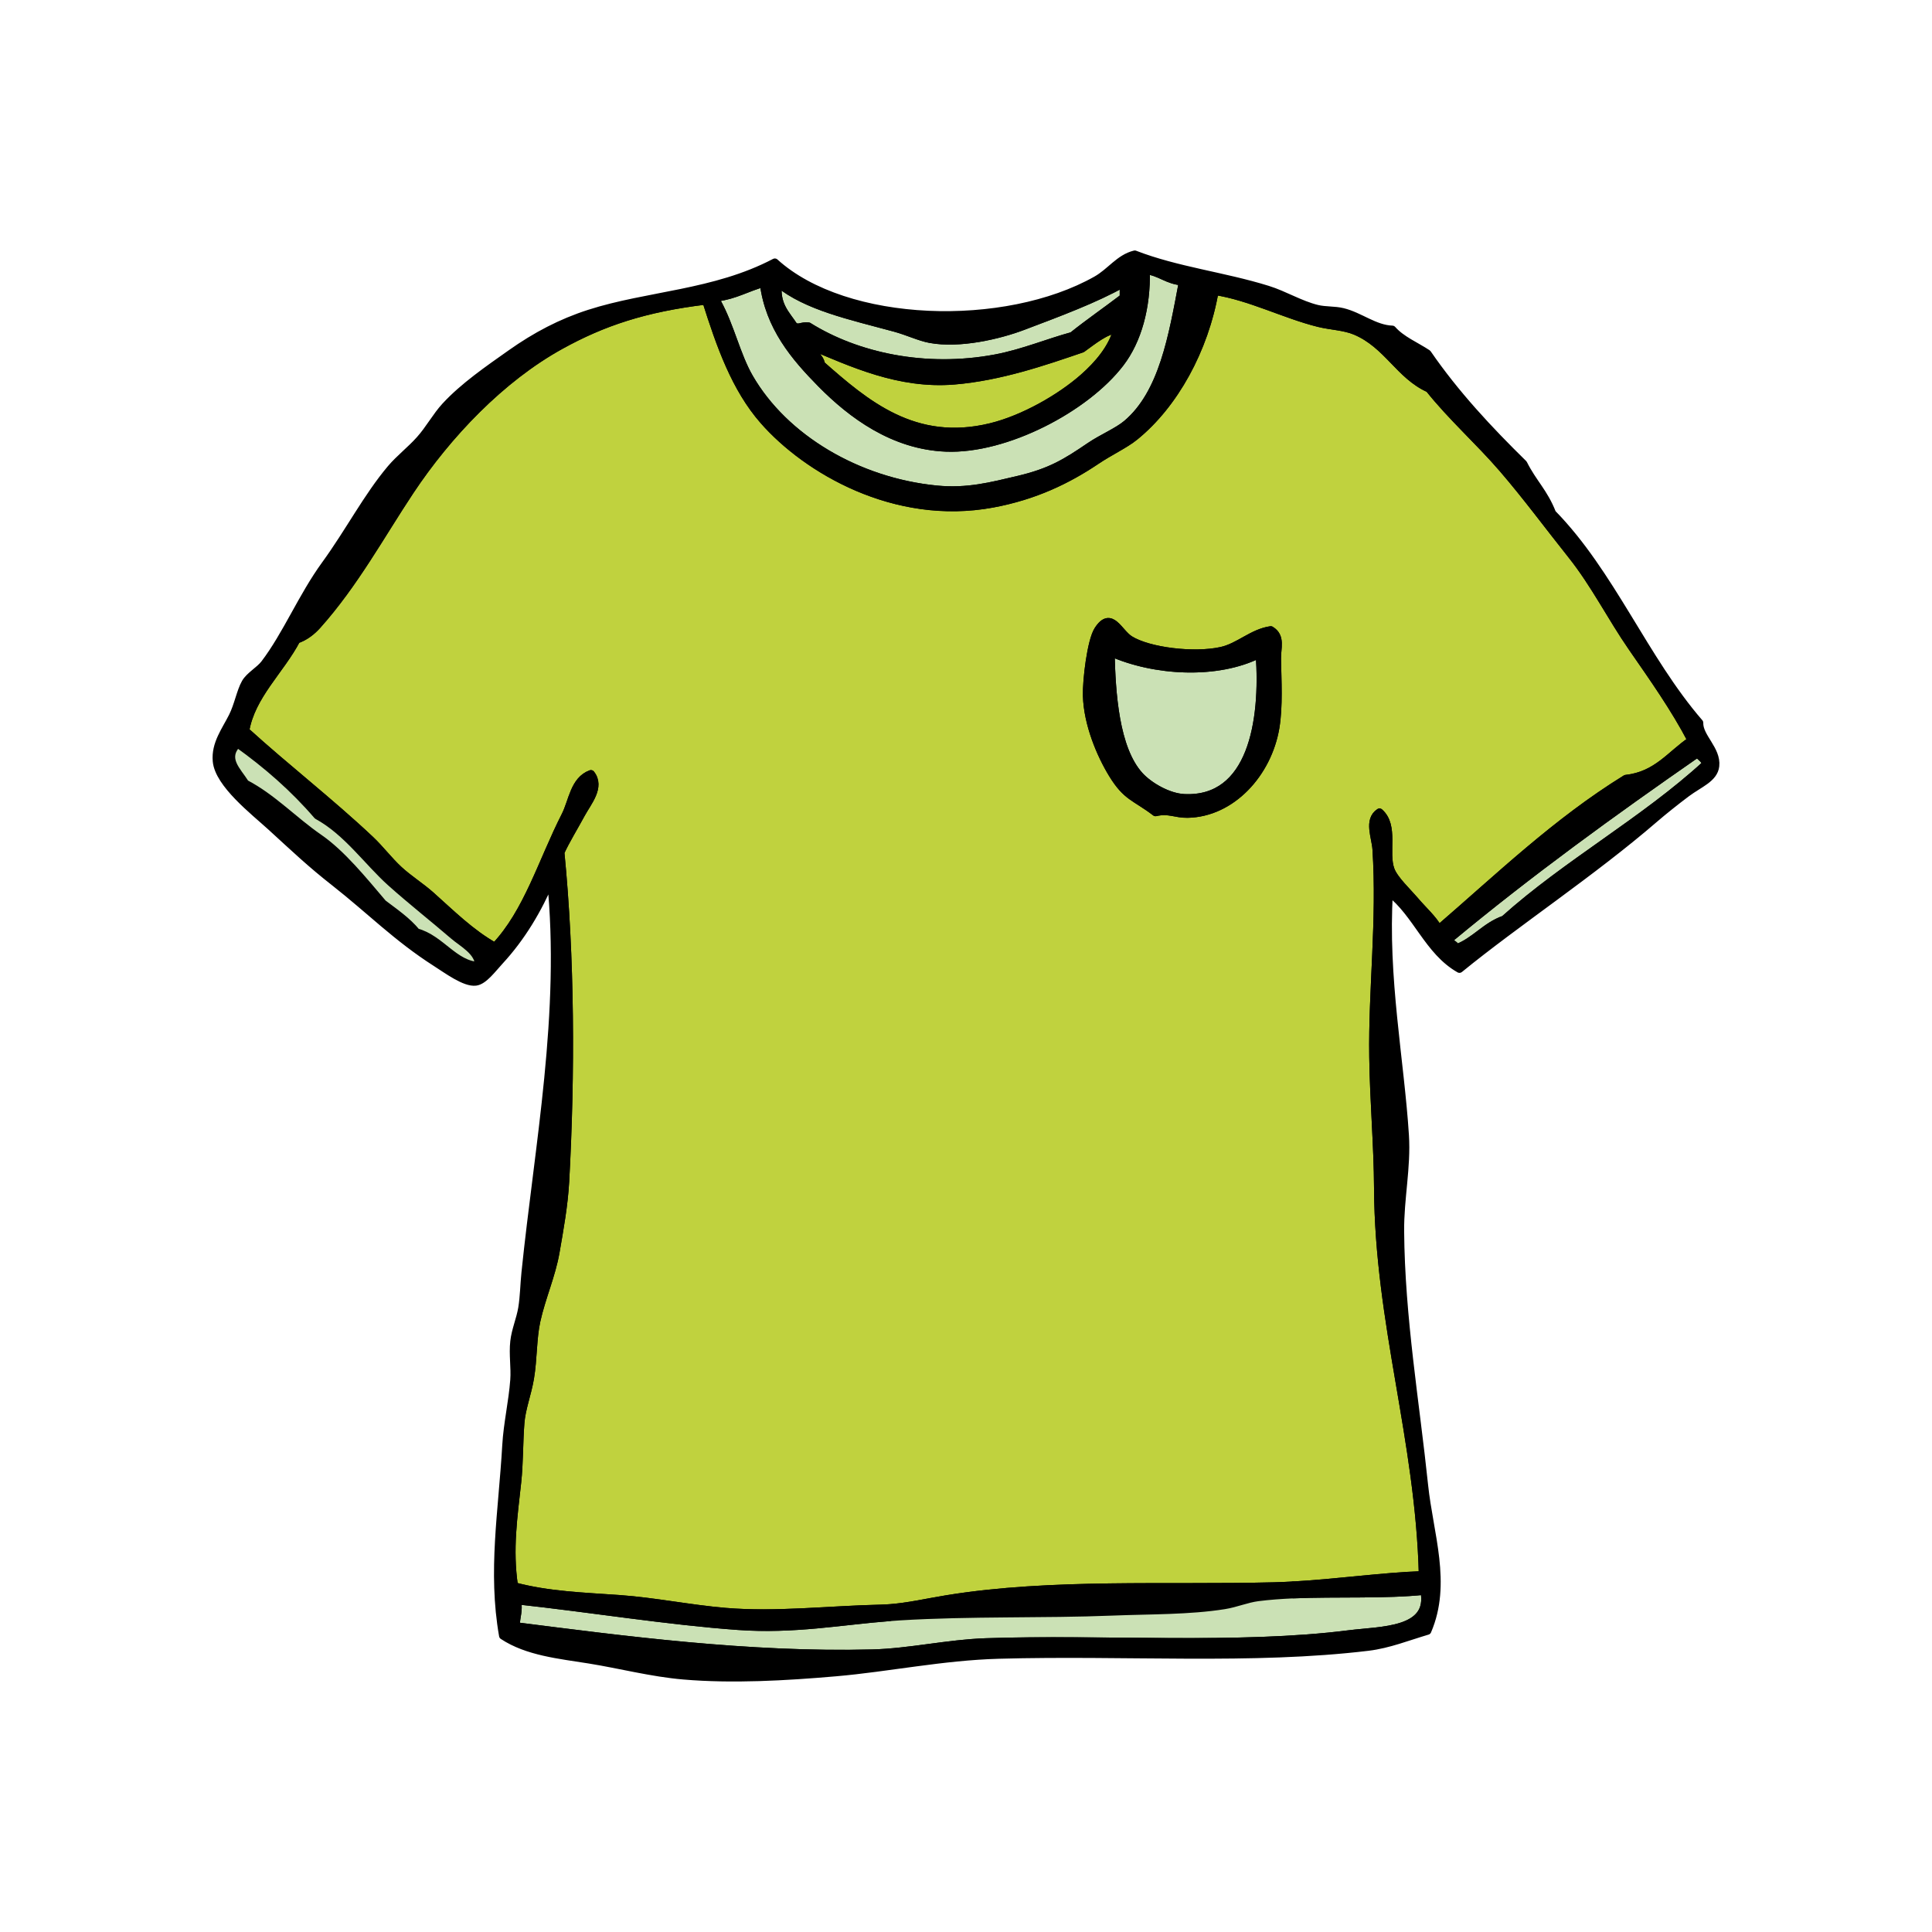 <?xml version="1.0" encoding="utf-8"?>
<!-- Generator: Adobe Illustrator 16.0.0, SVG Export Plug-In . SVG Version: 6.00 Build 0)  -->
<!DOCTYPE svg PUBLIC "-//W3C//DTD SVG 1.1//EN" "http://www.w3.org/Graphics/SVG/1.1/DTD/svg11.dtd">
<svg version="1.1" id="Calque_1" xmlns="http://www.w3.org/2000/svg" xmlns:xlink="http://www.w3.org/1999/xlink" x="0px" y="0px"
	 width="250px" height="250px" viewBox="0 0 250 250" enable-background="new 0 0 250 250" xml:space="preserve">
<g id="XMLID_14_">
	<g id="XMLID_15_">
		<path fill="#CBE1B5" stroke="#000000" stroke-linecap="round" stroke-linejoin="round" stroke-miterlimit="10" d="M219.697,97.46
			c0.287,0.544,0.944,0.713,1.033,1.446c-8.027,7.357-17.969,12.794-26.077,20.07c-2.454,0.856-3.796,2.827-6.209,3.725
			c-0.131-0.561-0.864-0.515-0.831-1.243C197.821,112.975,208.658,105.116,219.697,97.46z"/>
		<path fill="#CBE1B5" stroke="#000000" stroke-linecap="round" stroke-linejoin="round" stroke-miterlimit="10" d="M162.983,84.632
			c0.637,8.762-1.046,19.016-9.728,18.62c-2.121-0.094-4.593-1.569-5.796-2.894c-3.172-3.489-3.606-10.724-3.729-15.933
			C149.358,86.932,157.475,87.421,162.983,84.632z"/>
		<path fill="#CBE1B5" stroke="#000000" stroke-linecap="round" stroke-linejoin="round" stroke-miterlimit="10" d="M148.287,34.98
			c1.856,0.215,2.797,1.345,4.763,1.45c-1.333,7.078-2.573,14.465-7.247,18.413c-1.193,1.008-3.193,1.83-4.758,2.894
			c-3.147,2.139-5.108,3.357-9.318,4.345c-3.434,0.806-6.542,1.641-10.555,1.244c-10.19-1.008-19.673-6.602-24.217-14.485
			c-1.645-2.852-2.429-6.609-4.142-9.723c0-0.207,0-0.413,0-0.62c2.333-0.291,3.927-1.316,6.002-1.86
			c0.709,5.673,4.025,9.555,7.454,13.034c3.915,3.97,9.318,8.002,16.144,8.272c7.736,0.312,18.1-5.113,22.563-10.964
			C147.207,44.054,148.405,39.793,148.287,34.98z"/>
		<path fill="#C0D23E" stroke="#000000" stroke-linecap="round" stroke-linejoin="round" stroke-miterlimit="10" d="M158.015,84.219
			c-3.557,0.776-9.373,0.06-11.799-1.446c-1.477-0.916-2.446-3.868-4.138-1.24c-0.902,1.4-1.502,6.471-1.451,8.482
			c0.102,3.683,1.784,7.635,3.315,10.137c1.852,3.028,2.902,2.923,5.585,4.965c1.717-0.405,2.573,0.236,4.143,0.207
			c5.703-0.105,10.385-5.239,11.385-11.175c0.459-2.745,0.257-6.112,0.207-8.896c-0.03-1.371,0.586-2.873-0.831-3.721
			C162.021,81.887,160.321,83.717,158.015,84.219z M157.188,37.671c4.581,0.704,9.053,3.05,13.452,4.139
			c1.603,0.396,3.319,0.422,4.762,1.033c4.143,1.754,5.683,5.741,9.521,7.449c2.91,3.661,6.44,6.771,9.52,10.343
			c3.084,3.577,5.919,7.433,8.905,11.175c3.012,3.779,5.129,8.052,7.862,11.996c2.737,3.956,5.492,7.846,7.66,12.001
			c-2.691,1.792-4.446,4.522-8.487,4.964c-8.997,5.556-16.404,12.706-24.217,19.446c-0.737-1.337-1.97-2.388-3.104-3.725
			c-0.925-1.083-2.649-2.695-3.105-3.931c-0.839-2.266,0.558-5.661-1.45-7.445c-1.531,1.013-0.516,3.197-0.414,4.758
			c0.604,9.226-0.544,18.146-0.413,26.896c0.084,5.867,0.591,11.419,0.62,16.966c0.093,17.522,5.353,32.463,5.796,50.065
			c-5.412,0.194-11.001,1.025-16.768,1.342c-0.822,0.046-1.649,0.084-2.48,0.105c-13.916,0.354-28.734-0.52-42.229,1.653
			c-2.606,0.422-5.07,1.008-7.602,1.189c-0.362,0.025-0.725,0.042-1.092,0.051c-6.631,0.144-13.515,0.971-20.074,0.417
			c-4.615-0.392-9.129-1.332-13.663-1.657c-4.661-0.333-9.242-0.469-13.658-1.653c-0.722-4.779-0.06-9.073,0.413-13.448
			c0.278-2.585,0.215-5.116,0.413-7.656c0.144-1.889,0.895-3.749,1.24-5.791c0.422-2.488,0.329-5.188,0.831-7.449
			c0.671-3.037,1.957-5.867,2.48-8.896c0.519-2.979,1.071-6.027,1.244-9.103c0.768-13.899,0.709-29.085-0.62-42.617
			c0.709-1.56,1.776-3.272,2.688-4.964c0.817-1.515,2.572-3.493,1.244-5.172c-2.186,0.797-2.384,3.556-3.312,5.378
			c-3.021,5.927-4.881,12.52-9.107,16.966c-3.121-1.746-5.682-4.307-8.28-6.623c-1.315-1.168-2.847-2.117-4.142-3.311
			c-1.325-1.22-2.413-2.695-3.725-3.928c-5.197-4.896-10.862-9.259-16.144-14.067c0.759-4.552,4.563-7.851,6.623-11.794
			c1.109-0.371,2.003-1.093,2.69-1.86c4.805-5.374,8.205-11.659,12.006-17.379c4.851-7.302,11.76-14.578,19.458-18.826
			c5.479-3.028,10.904-4.842,18.834-5.796c1.84,5.809,3.776,11.33,7.449,15.519c5.548,6.319,16.966,13.094,29.6,10.757
			c5.505-1.017,9.766-3.104,13.456-5.585c1.747-1.177,3.695-2.071,4.969-3.104C151.94,52.367,155.871,45.264,157.188,37.671z"/>
		<path stroke="#000000" stroke-linecap="round" stroke-linejoin="round" stroke-miterlimit="10" d="M153.256,103.252
			c8.682,0.396,10.364-9.858,9.728-18.62c-5.509,2.789-13.625,2.3-19.252-0.206c0.122,5.209,0.557,12.443,3.729,15.933
			C148.663,101.683,151.135,103.158,153.256,103.252z M146.216,82.772c2.426,1.506,8.242,2.223,11.799,1.446
			c2.307-0.502,4.007-2.332,6.416-2.687c1.417,0.848,0.801,2.35,0.831,3.721c0.05,2.783,0.252,6.15-0.207,8.896
			c-1,5.936-5.682,11.069-11.385,11.175c-1.569,0.029-2.426-0.612-4.143-0.207c-2.683-2.042-3.733-1.937-5.585-4.965
			c-1.531-2.502-3.214-6.454-3.315-10.137c-0.051-2.012,0.549-7.082,1.451-8.482C143.77,78.904,144.739,81.856,146.216,82.772z"/>
		<path fill="#C0D23E" stroke="#000000" stroke-linecap="round" stroke-linejoin="round" stroke-miterlimit="10" d="M144.563,42.636
			c-0.654,2.451-2.51,4.586-4.349,6.205c-2.957,2.615-7.736,5.374-12.005,6.416c-9.896,2.417-16.24-3.054-21.939-8.069
			c-0.186-1.126-1.202-1.417-1.451-2.48c5.353,2.228,11.499,5.138,18.632,4.552c5.965-0.494,11.697-2.477,16.557-4.139
			C141.311,44.196,143.082,42.699,144.563,42.636z"/>
		<path stroke="#000000" stroke-linecap="round" stroke-linejoin="round" stroke-miterlimit="10" d="M164.848,205.248
			c0.831-0.021,1.658-0.06,2.48-0.105l0.042,1.185c-1.599,0.072-3.143,0.182-4.593,0.367c-1.46,0.19-2.856,0.798-4.35,1.034
			c-4.572,0.725-9.524,0.632-14.485,0.83c-9.002,0.359-18.315,0.06-27.532,0.621c-0.435,0.024-0.869,0.055-1.299,0.093l-0.094-1.182
			c2.531-0.182,4.995-0.768,7.602-1.189C136.113,204.729,150.932,205.603,164.848,205.248z"/>
		<path fill="#CBE1B5" stroke="#000000" stroke-linecap="round" stroke-linejoin="round" stroke-miterlimit="10" d="M100.681,36.638
			c3.729,3.046,9.381,4.234,15.109,5.791c1.679,0.456,3.206,1.199,4.556,1.447c3.864,0.721,8.973-0.506,12.005-1.653
			c4.606-1.746,9.369-3.506,13.038-5.585c0,0.62,0,1.24,0,1.86c-2.188,1.675-4.479,3.248-6.622,4.965
			c-3.058,0.826-6.471,2.248-9.938,2.897c-9.132,1.713-18.007-0.253-24.217-4.138c-0.944-0.105-1.172,0.358-1.86,0
			C101.752,40.67,100.352,39.519,100.681,36.638z"/>
		<path fill="#CBE1B5" stroke="#000000" stroke-linecap="round" stroke-linejoin="round" stroke-miterlimit="10" d="
			M184.302,205.868c1.034,5.302-5.618,5.062-9.727,5.585c-14.287,1.826-32.088,0.519-46.986,1.033
			c-5.028,0.177-9.85,1.324-14.696,1.451c-15.995,0.417-32.4-1.776-46.156-3.519c0.098-1.493,0.409-1.872,0.207-3.311
			c9.563,1.037,19.441,2.657,28.562,3.311c7.222,0.52,13.334-0.662,19.606-1.146c0.43-0.038,0.864-0.068,1.299-0.093
			c9.217-0.562,18.53-0.262,27.532-0.621c4.961-0.198,9.913-0.105,14.485-0.83c1.493-0.236,2.89-0.844,4.35-1.034
			c1.45-0.186,2.994-0.295,4.593-0.367C172.977,206.096,179.236,206.399,184.302,205.868z"/>
		<path stroke="#000000" stroke-linecap="round" stroke-linejoin="round" stroke-miterlimit="10" d="M106.27,47.188
			c5.699,5.016,12.043,10.486,21.939,8.069c4.269-1.042,9.048-3.801,12.005-6.416c1.839-1.619,3.694-3.754,4.349-6.205
			c-1.48,0.063-3.252,1.561-4.556,2.484c-4.859,1.662-10.592,3.645-16.557,4.139c-7.133,0.586-13.279-2.324-18.632-4.552
			C105.067,45.771,106.084,46.062,106.27,47.188z M96.955,48.841c4.544,7.884,14.026,13.478,24.217,14.485
			c4.013,0.396,7.121-0.438,10.555-1.244c4.21-0.987,6.171-2.206,9.318-4.345c1.564-1.063,3.564-1.886,4.758-2.894
			c4.674-3.948,5.914-11.335,7.247-18.413c-1.966-0.105-2.906-1.235-4.763-1.45c0.118,4.813-1.08,9.073-3.312,12
			c-4.463,5.851-14.826,11.275-22.563,10.964c-6.825-0.271-12.229-4.303-16.144-8.272c-3.429-3.479-6.745-7.361-7.454-13.034
			c-2.075,0.544-3.669,1.569-6.002,1.86c0,0.207,0,0.413,0,0.62C94.526,42.231,95.311,45.989,96.955,48.841z M145.389,38.498
			c0-0.62,0-1.24,0-1.86c-3.669,2.079-8.432,3.839-13.038,5.585c-3.032,1.147-8.141,2.374-12.005,1.653
			c-1.35-0.248-2.877-0.991-4.556-1.447c-5.729-1.557-11.381-2.745-15.109-5.791c-0.329,2.881,1.071,4.032,2.07,5.585
			c0.688,0.358,0.916-0.105,1.86,0c6.21,3.885,15.085,5.851,24.217,4.138c3.468-0.649,6.881-2.071,9.938-2.897
			C140.91,41.746,143.2,40.173,145.389,38.498z M220.73,98.906c-0.089-0.733-0.746-0.902-1.033-1.446
			c-11.039,7.656-21.876,15.515-32.084,23.998c-0.033,0.729,0.7,0.683,0.831,1.243c2.413-0.897,3.755-2.868,6.209-3.725
			C202.762,111.7,212.703,106.264,220.73,98.906z M41.275,108.427c2.957,2.034,5.771,5.53,8.28,8.479
			c1.531,1.16,3.134,2.249,4.345,3.725c3.16,0.853,4.876,4.224,8.073,4.346c-0.012-1.86-2.125-2.906-3.311-3.932
			c-2.603-2.24-5.412-4.446-8.074-6.825c-3.045-2.726-5.661-6.585-9.521-8.689c-3.028-3.526-6.525-6.58-10.352-9.31
			c-1.826,1.982-0.046,3.455,1.038,5.172C35.277,103.23,37.981,106.158,41.275,108.427z M184.302,205.868
			c-5.065,0.531-11.325,0.228-16.932,0.459l-0.042-1.185c5.767-0.316,11.355-1.147,16.768-1.342
			c-0.443-17.603-5.703-32.543-5.796-50.065c-0.029-5.547-0.536-11.099-0.62-16.966c-0.131-8.749,1.017-17.67,0.413-26.896
			c-0.102-1.561-1.117-3.745,0.414-4.758c2.008,1.784,0.611,5.18,1.45,7.445c0.456,1.235,2.181,2.848,3.105,3.931
			c1.134,1.337,2.366,2.388,3.104,3.725c7.813-6.74,15.22-13.891,24.217-19.446c4.041-0.441,5.796-3.172,8.487-4.964
			c-2.168-4.155-4.923-8.045-7.66-12.001c-2.733-3.944-4.851-8.217-7.862-11.996c-2.986-3.742-5.821-7.598-8.905-11.175
			c-3.079-3.572-6.609-6.682-9.52-10.343c-3.839-1.708-5.379-5.695-9.521-7.449c-1.442-0.611-3.159-0.638-4.762-1.033
			c-4.399-1.089-8.871-3.435-13.452-4.139c-1.316,7.593-5.247,14.696-10.348,18.826c-1.273,1.033-3.222,1.928-4.969,3.104
			c-3.69,2.48-7.951,4.568-13.456,5.585c-12.634,2.337-24.052-4.438-29.6-10.757c-3.673-4.188-5.609-9.71-7.449-15.519
			c-7.93,0.954-13.354,2.768-18.834,5.796c-7.698,4.248-14.607,11.524-19.458,18.826c-3.801,5.72-7.201,12.005-12.006,17.379
			c-0.688,0.768-1.581,1.489-2.69,1.86c-2.06,3.943-5.864,7.242-6.623,11.794c5.281,4.809,10.946,9.171,16.144,14.067
			c1.312,1.232,2.399,2.708,3.725,3.928c1.295,1.193,2.826,2.143,4.142,3.311c2.599,2.316,5.159,4.877,8.28,6.623
			c4.227-4.446,6.087-11.039,9.107-16.966c0.928-1.822,1.126-4.581,3.312-5.378c1.328,1.679-0.427,3.657-1.244,5.172
			c-0.911,1.691-1.979,3.404-2.688,4.964c1.329,13.532,1.388,28.718,0.62,42.617c-0.173,3.075-0.726,6.124-1.244,9.103
			c-0.523,3.029-1.81,5.859-2.48,8.896c-0.502,2.261-0.409,4.961-0.831,7.449c-0.346,2.042-1.097,3.902-1.24,5.791
			c-0.198,2.54-0.135,5.071-0.413,7.656c-0.473,4.375-1.135,8.669-0.413,13.448c4.416,1.185,8.997,1.32,13.658,1.653
			c4.534,0.325,9.048,1.266,13.663,1.657c6.56,0.554,13.443-0.273,20.074-0.417c0.367-0.009,0.729-0.025,1.092-0.051l0.094,1.182
			c-6.272,0.484-12.385,1.666-19.606,1.146c-9.12-0.653-18.999-2.273-28.562-3.311c0.202,1.438-0.109,1.817-0.207,3.311
			c13.756,1.742,30.161,3.936,46.156,3.519c4.847-0.127,9.668-1.274,14.696-1.451c14.898-0.515,32.699,0.793,46.986-1.033
			C178.684,210.93,185.336,211.17,184.302,205.868z M146.84,32.913c5.434,2.109,11.508,2.788,17.177,4.551
			c2.206,0.684,4.197,1.941,6.416,2.485c1.08,0.262,2.244,0.151,3.315,0.413c2.24,0.544,4.121,2.193,6.416,2.273
			c1.194,1.358,3.017,2.088,4.552,3.105c3.627,5.272,7.93,9.866,12.418,14.273c1.253,2.498,2.653,3.657,3.729,6.412
			c7.617,7.766,11.899,18.863,19.041,27.102c-0.06,1.84,2.303,3.455,2.07,5.589c-0.181,1.629-2.084,2.286-3.725,3.515
			c-1.379,1.033-3.045,2.362-4.142,3.311c-8.069,6.969-17.848,13.402-25.25,19.446c-4.054-2.29-5.522-7.171-9.107-9.93
			c-0.7,10.93,1.464,21.889,2.066,31.447c0.266,4.154-0.653,8.149-0.62,12.414c0.089,11.216,1.991,22.208,3.104,32.894
			c0.654,6.281,3.055,12.684,0.414,18.825c-2.578,0.76-5.003,1.747-7.656,2.071c-15.017,1.814-31.346,0.574-47.813,1.033
			c-7.298,0.203-14.291,1.684-21.116,2.273c-6.521,0.566-13.351,0.949-19.661,0.414c-4.143-0.351-8.259-1.435-12.212-2.067
			c-3.897-0.624-8.01-1.012-11.178-3.104c-1.468-8.33-0.072-16.117,0.413-24.617c0.164-2.86,0.823-5.594,1.038-8.482
			c0.117-1.604-0.187-3.299,0-4.965c0.159-1.469,0.797-2.895,1.033-4.345c0.244-1.515,0.253-2.995,0.413-4.552
			c1.704-16.59,5.066-33.603,3.312-50.893c-1.67,3.918-3.784,7.475-6.622,10.55c-0.975,1.059-2.051,2.552-3.105,2.691
			c-1.388,0.181-3.707-1.548-5.176-2.485c-5.032-3.218-8.521-6.795-13.038-10.343c-3.202-2.51-5.116-4.353-8.28-7.242
			c-2.189-2-6.762-5.526-7.036-8.483c-0.211-2.243,1.186-4.02,2.066-5.791c0.722-1.442,1.021-3.223,1.658-4.345
			c0.532-0.933,1.818-1.607,2.484-2.48c2.86-3.763,4.839-8.673,7.863-12.827c3.058-4.202,5.433-8.8,8.486-12.415
			c1.114-1.315,2.549-2.408,3.725-3.725c1.224-1.358,2.135-3.066,3.315-4.345c2.363-2.564,5.572-4.767,8.483-6.824
			c3.228-2.282,6.475-3.991,10.145-5.172c7.572-2.438,16.202-2.522,24.01-6.623c9.192,8.349,29.807,8.938,41.604,2.278
			C143.702,35.187,144.828,33.406,146.84,32.913z"/>
		<path fill="#CBE1B5" stroke="#000000" stroke-linecap="round" stroke-linejoin="round" stroke-miterlimit="10" d="M41.068,105.529
			c3.859,2.104,6.476,5.964,9.521,8.689c2.662,2.379,5.472,4.585,8.074,6.825c1.186,1.025,3.299,2.071,3.311,3.932
			c-3.197-0.122-4.913-3.493-8.073-4.346c-1.211-1.476-2.813-2.564-4.345-3.725c-2.51-2.948-5.323-6.444-8.28-8.479
			c-3.294-2.269-5.998-5.196-9.521-7.035c-1.084-1.717-2.864-3.189-1.038-5.172C34.543,98.949,38.04,102.003,41.068,105.529z"/>
	</g>
</g>
</svg>
